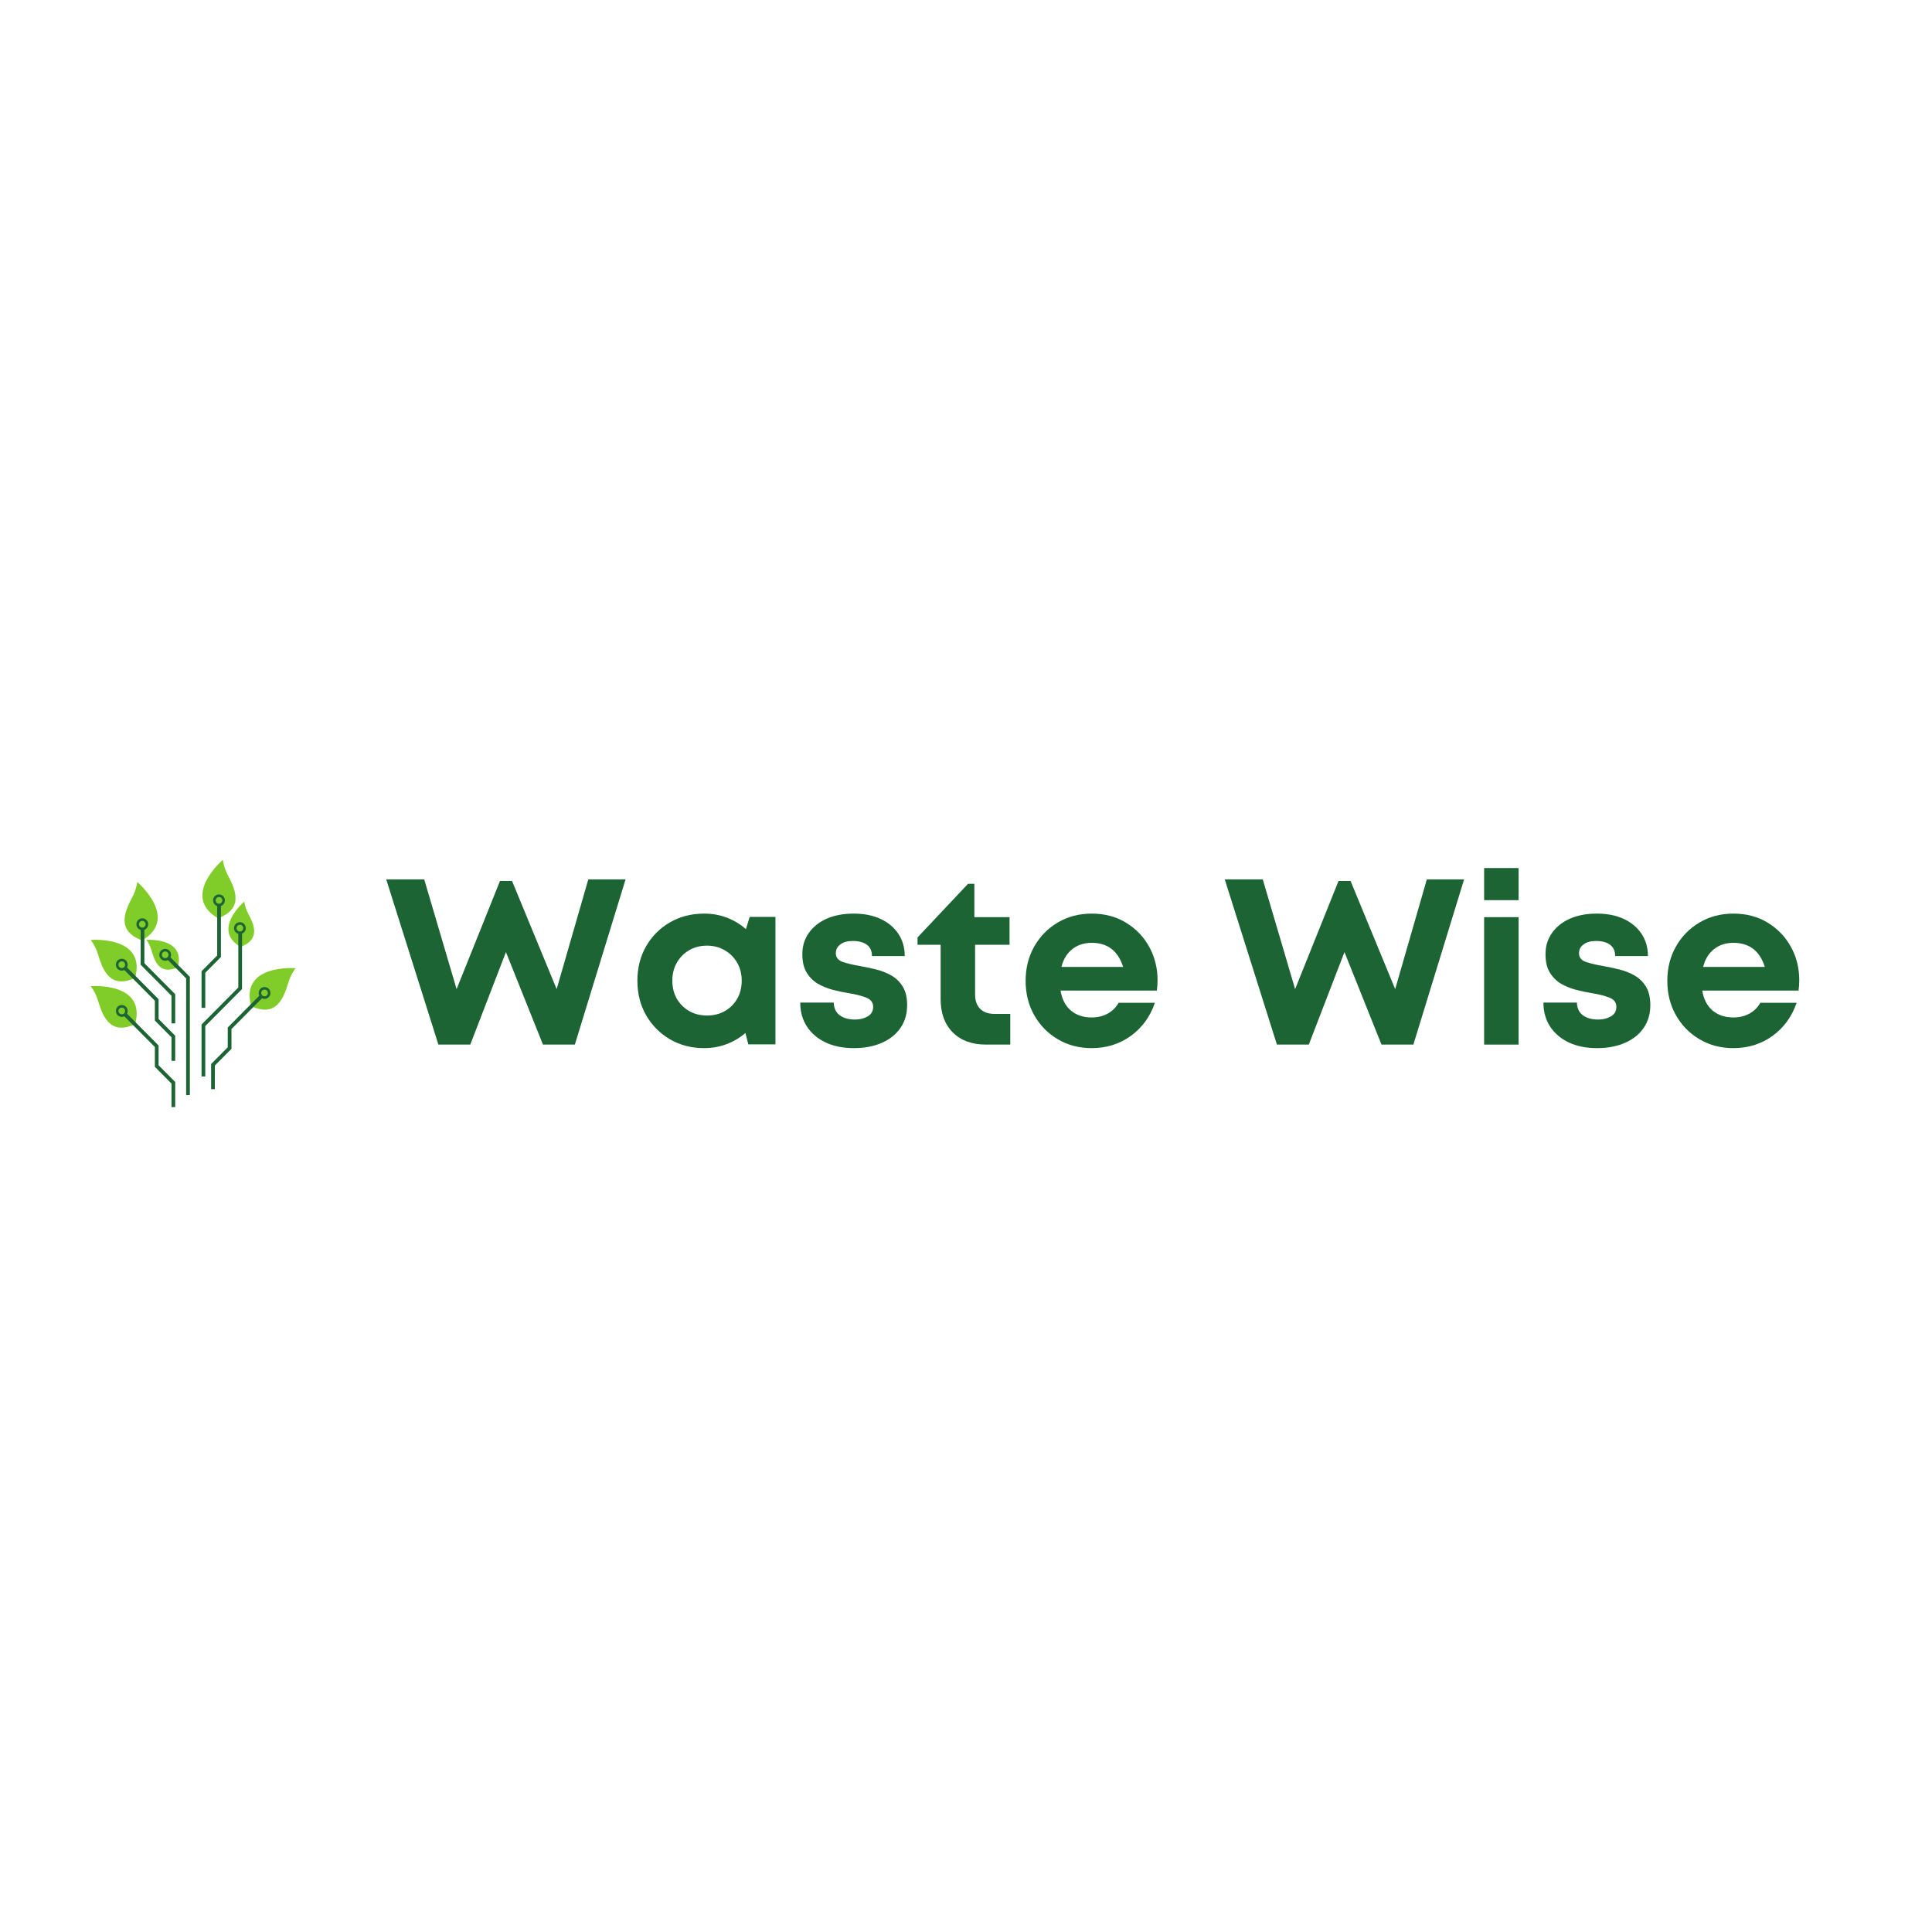 <svg xmlns="http://www.w3.org/2000/svg" xmlns:xlink="http://www.w3.org/1999/xlink" width="500" zoomAndPan="magnify" viewBox="0 0 375 375" height="500" preserveAspectRatio="xMidYMid meet" version="1.0"><defs><g/><clipPath id="b1322b13a8"><path d="M 17.629 182 L 27 182 L 27 191 L 17.629 191 Z M 17.629 182 " clip-rule="nonzero"/></clipPath><clipPath id="de4c401e47"><path d="M 39 166.891 L 46 166.891 L 46 179 L 39 179 Z M 39 166.891 " clip-rule="nonzero"/></clipPath><clipPath id="b8b51acab8"><path d="M 17.629 191 L 27 191 L 27 200 L 17.629 200 Z M 17.629 191 " clip-rule="nonzero"/></clipPath><clipPath id="2bd0d422a6"><path d="M 22 195 L 35 195 L 35 214.891 L 22 214.891 Z M 22 195 " clip-rule="nonzero"/></clipPath><clipPath id="3c4692b134"><path d="M 48 187 L 57.367 187 L 57.367 196 L 48 196 Z M 48 187 " clip-rule="nonzero"/></clipPath></defs><g clip-path="url(#b1322b13a8)"><path fill="#80cc28" d="M 17.617 182.438 C 17.617 182.438 28.441 181.555 26.238 189.809 C 21.258 192.078 19.906 188.141 19.012 185.211 C 18.52 183.59 17.617 182.438 17.617 182.438 " fill-opacity="1" fill-rule="nonzero"/></g><path fill="#80cc28" d="M 26.648 171.184 C 26.648 171.184 34.918 178.266 27.566 182.535 C 22.449 180.594 24.258 176.844 25.688 174.137 C 26.473 172.641 26.648 171.184 26.648 171.184 " fill-opacity="1" fill-rule="nonzero"/><g clip-path="url(#de4c401e47)"><path fill="#80cc28" d="M 43.25 166.895 C 43.25 166.895 34.977 173.973 42.332 178.242 C 47.445 176.301 45.637 172.551 44.211 169.844 C 43.422 168.348 43.25 166.895 43.25 166.895 " fill-opacity="1" fill-rule="nonzero"/></g><path fill="#80cc28" d="M 47.41 174.992 C 47.41 174.992 40.996 180.484 46.699 183.797 C 50.668 182.289 49.266 179.383 48.156 177.281 C 47.547 176.121 47.41 174.992 47.41 174.992 " fill-opacity="1" fill-rule="nonzero"/><path fill="#80cc28" d="M 28.414 182.418 C 28.414 182.418 36.137 181.895 34.492 187.758 C 30.918 189.328 29.992 186.508 29.383 184.41 C 29.047 183.25 28.414 182.418 28.414 182.418 " fill-opacity="1" fill-rule="nonzero"/><path fill="#1c6434" d="M 47.215 180.145 C 47.215 179.785 46.926 179.496 46.566 179.496 C 46.211 179.496 45.918 179.785 45.918 180.145 C 45.918 180.504 46.211 180.797 46.566 180.797 C 46.926 180.797 47.215 180.504 47.215 180.145 Z M 46.254 181.254 C 45.773 181.117 45.422 180.672 45.422 180.145 C 45.422 179.512 45.934 178.996 46.566 178.996 C 47.199 178.996 47.711 179.512 47.711 180.145 C 47.711 180.637 47.406 181.055 46.977 181.219 L 46.977 191.977 L 39.844 199.156 L 39.844 208.941 L 39.121 208.941 L 39.121 198.855 L 46.254 191.676 L 46.254 181.254 " fill-opacity="1" fill-rule="nonzero"/><path fill="#1c6434" d="M 43.152 174.762 C 43.152 174.402 42.863 174.109 42.504 174.109 C 42.148 174.109 41.859 174.402 41.859 174.762 C 41.859 175.121 42.148 175.414 42.504 175.414 C 42.863 175.414 43.152 175.121 43.152 174.762 Z M 42.16 175.859 C 41.699 175.711 41.359 175.277 41.359 174.762 C 41.359 174.125 41.871 173.609 42.504 173.609 C 43.137 173.609 43.648 174.125 43.648 174.762 C 43.648 175.262 43.328 175.688 42.883 175.848 L 42.883 185.754 L 39.844 188.816 L 39.844 195.617 L 39.121 195.617 L 39.121 188.516 L 42.16 185.453 L 42.16 175.859 " fill-opacity="1" fill-rule="nonzero"/><path fill="#1c6434" d="M 23.637 187.898 C 23.996 187.898 24.285 187.605 24.285 187.246 C 24.285 186.887 23.996 186.594 23.637 186.594 C 23.281 186.594 22.988 186.887 22.988 187.246 C 22.988 187.605 23.281 187.898 23.637 187.898 Z M 23.637 186.094 C 24.27 186.094 24.781 186.609 24.781 187.246 C 24.781 187.438 24.734 187.617 24.652 187.777 L 30.781 193.945 L 30.781 197.785 L 34.008 201.035 L 34.008 205.914 L 33.285 205.914 L 33.285 201.336 L 30.059 198.086 L 30.059 194.246 L 24.133 188.281 C 23.984 188.355 23.816 188.398 23.637 188.398 C 23.004 188.398 22.492 187.883 22.492 187.246 C 22.492 186.609 23.004 186.094 23.637 186.094 " fill-opacity="1" fill-rule="nonzero"/><g clip-path="url(#b8b51acab8)"><path fill="#80cc28" d="M 17.617 191.418 C 17.617 191.418 28.441 190.535 26.238 198.789 C 21.258 201.059 19.906 197.117 19.012 194.188 C 18.52 192.57 17.617 191.418 17.617 191.418 " fill-opacity="1" fill-rule="nonzero"/></g><g clip-path="url(#2bd0d422a6)"><path fill="#1c6434" d="M 23.637 196.875 C 23.996 196.875 24.285 196.586 24.285 196.227 C 24.285 195.867 23.996 195.574 23.637 195.574 C 23.281 195.574 22.988 195.867 22.988 196.227 C 22.988 196.586 23.281 196.875 23.637 196.875 Z M 23.637 195.074 C 24.27 195.074 24.781 195.59 24.781 196.227 C 24.781 196.418 24.734 196.598 24.652 196.754 L 30.781 202.926 L 30.781 206.766 L 34.008 210.016 L 34.008 214.891 L 33.285 214.891 L 33.285 210.316 L 30.059 207.066 L 30.059 203.227 L 24.133 197.262 C 23.984 197.336 23.816 197.375 23.637 197.375 C 23.004 197.375 22.492 196.859 22.492 196.227 C 22.492 195.59 23.004 195.074 23.637 195.074 " fill-opacity="1" fill-rule="nonzero"/></g><g clip-path="url(#3c4692b134)"><path fill="#80cc28" d="M 57.367 187.926 C 57.367 187.926 46.547 187.043 48.746 195.297 C 53.73 197.566 55.082 193.625 55.977 190.695 C 56.469 189.078 57.367 187.926 57.367 187.926 " fill-opacity="1" fill-rule="nonzero"/></g><path fill="#1c6434" d="M 51.996 192.734 C 51.996 192.375 51.707 192.082 51.348 192.082 C 50.992 192.082 50.703 192.375 50.703 192.734 C 50.703 193.094 50.992 193.383 51.348 193.383 C 51.707 193.383 51.996 193.094 51.996 192.734 Z M 52.492 192.734 C 52.492 193.367 51.98 193.883 51.348 193.883 C 51.172 193.883 51.004 193.844 50.852 193.77 L 44.93 199.734 L 44.93 203.574 L 41.699 206.824 L 41.699 211.398 L 40.98 211.398 L 40.98 206.523 L 44.207 203.273 L 44.207 199.434 L 50.336 193.262 C 50.254 193.105 50.207 192.926 50.207 192.734 C 50.207 192.098 50.719 191.582 51.348 191.582 C 51.98 191.582 52.492 192.098 52.492 192.734 " fill-opacity="1" fill-rule="nonzero"/><path fill="#1c6434" d="M 27.621 178.742 C 27.262 178.742 26.973 179.035 26.973 179.395 C 26.973 179.754 27.262 180.047 27.621 180.047 C 27.977 180.047 28.266 179.754 28.266 179.395 C 28.266 179.035 27.977 178.742 27.621 178.742 Z M 28.023 180.473 L 28.023 186.953 L 34.008 192.977 L 34.008 198.641 L 33.285 198.641 L 33.285 193.277 L 27.301 187.254 L 27.301 180.5 C 26.824 180.363 26.477 179.922 26.477 179.395 C 26.477 178.758 26.988 178.242 27.621 178.242 C 28.254 178.242 28.766 178.758 28.766 179.395 C 28.766 179.887 28.457 180.305 28.023 180.473 " fill-opacity="1" fill-rule="nonzero"/><path fill="#1c6434" d="M 32.066 184.676 C 31.707 184.676 31.418 184.965 31.418 185.324 C 31.418 185.688 31.707 185.977 32.066 185.977 C 32.422 185.977 32.711 185.688 32.711 185.324 C 32.711 184.965 32.422 184.676 32.066 184.676 Z M 32.066 186.477 C 31.434 186.477 30.922 185.961 30.922 185.324 C 30.922 184.691 31.434 184.176 32.066 184.176 C 32.695 184.176 33.207 184.691 33.207 185.324 C 33.207 185.504 33.168 185.672 33.094 185.824 L 36.852 189.605 L 36.852 212.547 L 36.129 212.547 L 36.129 189.906 L 32.594 186.348 C 32.434 186.43 32.254 186.477 32.066 186.477 " fill-opacity="1" fill-rule="nonzero"/><g fill="#1c6434" fill-opacity="1"><g transform="translate(74.421, 202.753)"><g><path d="M 39.766 -32.062 L 47 -32.062 L 37.156 0 L 30.969 0 L 23.781 -17.953 L 16.859 0 L 10.672 0 L 0.547 -32.062 L 7.922 -32.062 L 14.203 -10.766 L 22.625 -31.75 L 24.969 -31.75 L 33.625 -10.766 Z M 39.766 -32.062 "/></g></g></g><g fill="#1c6434" fill-opacity="1"><g transform="translate(122.108, 202.753)"><g><path d="M 23.406 -24.781 L 28.406 -24.781 L 28.406 -0.047 L 23.141 -0.047 L 22.578 -2.25 C 21.516 -1.332 20.301 -0.613 18.938 -0.094 C 17.582 0.426 16.125 0.688 14.562 0.688 C 12.094 0.688 9.879 0.113 7.922 -1.031 C 5.973 -2.176 4.43 -3.734 3.297 -5.703 C 2.172 -7.672 1.609 -9.91 1.609 -12.422 C 1.609 -14.891 2.172 -17.109 3.297 -19.078 C 4.43 -21.047 5.973 -22.594 7.922 -23.719 C 9.879 -24.852 12.094 -25.422 14.562 -25.422 C 16.156 -25.422 17.641 -25.156 19.016 -24.625 C 20.391 -24.094 21.609 -23.352 22.672 -22.406 Z M 15.125 -5.641 C 16.406 -5.641 17.555 -5.926 18.578 -6.5 C 19.598 -7.082 20.398 -7.883 20.984 -8.906 C 21.566 -9.926 21.859 -11.098 21.859 -12.422 C 21.859 -13.703 21.566 -14.852 20.984 -15.875 C 20.398 -16.895 19.598 -17.703 18.578 -18.297 C 17.555 -18.898 16.406 -19.203 15.125 -19.203 C 13.801 -19.203 12.633 -18.898 11.625 -18.297 C 10.625 -17.703 9.832 -16.895 9.25 -15.875 C 8.676 -14.852 8.391 -13.703 8.391 -12.422 C 8.391 -11.098 8.676 -9.93 9.25 -8.922 C 9.832 -7.922 10.625 -7.125 11.625 -6.531 C 12.633 -5.938 13.801 -5.641 15.125 -5.641 Z M 15.125 -5.641 "/></g></g></g><g fill="#1c6434" fill-opacity="1"><g transform="translate(153.716, 202.753)"><g><path d="M 12 0.688 C 9.926 0.688 8.109 0.32 6.547 -0.406 C 4.992 -1.145 3.781 -2.176 2.906 -3.5 C 2.039 -4.832 1.609 -6.383 1.609 -8.156 L 8.109 -8.156 C 8.141 -7.051 8.535 -6.223 9.297 -5.672 C 10.055 -5.129 11.035 -4.859 12.234 -4.859 C 13.18 -4.859 14.004 -5.062 14.703 -5.469 C 15.41 -5.883 15.766 -6.504 15.766 -7.328 C 15.766 -8.18 15.297 -8.785 14.359 -9.141 C 13.43 -9.492 12.312 -9.773 11 -9.984 C 10.02 -10.141 9.004 -10.352 7.953 -10.625 C 6.898 -10.906 5.926 -11.301 5.031 -11.812 C 4.145 -12.332 3.422 -13.051 2.859 -13.969 C 2.297 -14.883 2.016 -16.078 2.016 -17.547 C 2.016 -19.098 2.43 -20.469 3.266 -21.656 C 4.109 -22.852 5.27 -23.781 6.75 -24.438 C 8.238 -25.094 9.988 -25.422 12 -25.422 C 13.988 -25.422 15.723 -25.078 17.203 -24.391 C 18.68 -23.703 19.832 -22.738 20.656 -21.5 C 21.477 -20.27 21.891 -18.832 21.891 -17.188 L 15.531 -17.188 C 15.531 -18.156 15.203 -18.883 14.547 -19.375 C 13.891 -19.863 12.977 -20.109 11.812 -20.109 C 10.781 -20.109 9.973 -19.883 9.391 -19.438 C 8.805 -19 8.516 -18.43 8.516 -17.734 C 8.516 -16.91 8.973 -16.344 9.891 -16.031 C 10.805 -15.727 11.906 -15.469 13.188 -15.25 C 14.195 -15.07 15.234 -14.852 16.297 -14.594 C 17.367 -14.332 18.363 -13.941 19.281 -13.422 C 20.195 -12.898 20.938 -12.18 21.5 -11.266 C 22.07 -10.348 22.359 -9.145 22.359 -7.656 C 22.359 -5.969 21.93 -4.5 21.078 -3.25 C 20.223 -2 19.016 -1.031 17.453 -0.344 C 15.898 0.344 14.082 0.688 12 0.688 Z M 12 0.688 "/></g></g></g><g fill="#1c6434" fill-opacity="1"><g transform="translate(177.765, 202.753)"><g><path d="M 15.297 -5.953 L 18.328 -5.953 L 18.328 0 L 13.609 0 C 10.891 0 8.742 -0.785 7.172 -2.359 C 5.598 -3.93 4.812 -6.094 4.812 -8.844 L 4.812 -19.375 L 0.328 -19.375 L 0.328 -20.797 L 10.125 -31.203 L 11.359 -31.203 L 11.359 -24.734 L 18.188 -24.734 L 18.188 -19.375 L 11.5 -19.375 L 11.5 -9.719 C 11.5 -8.52 11.828 -7.594 12.484 -6.938 C 13.141 -6.281 14.078 -5.953 15.297 -5.953 Z M 15.297 -5.953 "/></g></g></g><g fill="#1c6434" fill-opacity="1"><g transform="translate(197.463, 202.753)"><g><path d="M 27.219 -12.469 C 27.219 -11.82 27.172 -11.16 27.078 -10.484 L 8.391 -10.484 C 8.66 -8.805 9.328 -7.516 10.391 -6.609 C 11.461 -5.711 12.812 -5.266 14.438 -5.266 C 15.594 -5.266 16.629 -5.516 17.547 -6.016 C 18.461 -6.523 19.164 -7.223 19.656 -8.109 L 26.703 -8.109 C 25.785 -5.422 24.227 -3.281 22.031 -1.688 C 19.832 -0.102 17.301 0.688 14.438 0.688 C 11.988 0.688 9.797 0.113 7.859 -1.031 C 5.922 -2.176 4.395 -3.734 3.281 -5.703 C 2.164 -7.672 1.609 -9.895 1.609 -12.375 C 1.609 -14.844 2.164 -17.062 3.281 -19.031 C 4.395 -21 5.922 -22.555 7.859 -23.703 C 9.797 -24.848 11.988 -25.422 14.438 -25.422 C 16.969 -25.422 19.191 -24.832 21.109 -23.656 C 23.035 -22.477 24.535 -20.91 25.609 -18.953 C 26.68 -17.004 27.219 -14.844 27.219 -12.469 Z M 14.438 -19.75 C 12.938 -19.75 11.672 -19.332 10.641 -18.5 C 9.617 -17.676 8.926 -16.535 8.562 -15.078 L 20.531 -15.078 C 19.551 -18.191 17.52 -19.75 14.438 -19.75 Z M 14.438 -19.75 "/></g></g></g><g fill="#1c6434" fill-opacity="1"><g transform="translate(226.231, 202.753)"><g/></g></g><g fill="#1c6434" fill-opacity="1"><g transform="translate(237.179, 202.753)"><g><path d="M 39.766 -32.062 L 47 -32.062 L 37.156 0 L 30.969 0 L 23.781 -17.953 L 16.859 0 L 10.672 0 L 0.547 -32.062 L 7.922 -32.062 L 14.203 -10.766 L 22.625 -31.75 L 24.969 -31.75 L 33.625 -10.766 Z M 39.766 -32.062 "/></g></g></g><g fill="#1c6434" fill-opacity="1"><g transform="translate(284.866, 202.753)"><g><path d="M 3.203 -28.031 L 3.203 -34.266 L 9.891 -34.266 L 9.891 -28.031 Z M 3.203 0 L 3.203 -24.734 L 9.891 -24.734 L 9.891 0 Z M 3.203 0 "/></g></g></g><g fill="#1c6434" fill-opacity="1"><g transform="translate(297.968, 202.753)"><g><path d="M 12 0.688 C 9.926 0.688 8.109 0.32 6.547 -0.406 C 4.992 -1.145 3.781 -2.176 2.906 -3.5 C 2.039 -4.832 1.609 -6.383 1.609 -8.156 L 8.109 -8.156 C 8.141 -7.051 8.535 -6.223 9.297 -5.672 C 10.055 -5.129 11.035 -4.859 12.234 -4.859 C 13.18 -4.859 14.004 -5.062 14.703 -5.469 C 15.41 -5.883 15.766 -6.504 15.766 -7.328 C 15.766 -8.18 15.297 -8.785 14.359 -9.141 C 13.43 -9.492 12.312 -9.773 11 -9.984 C 10.02 -10.141 9.004 -10.352 7.953 -10.625 C 6.898 -10.906 5.926 -11.301 5.031 -11.812 C 4.145 -12.332 3.422 -13.051 2.859 -13.969 C 2.297 -14.883 2.016 -16.078 2.016 -17.547 C 2.016 -19.098 2.43 -20.469 3.266 -21.656 C 4.109 -22.852 5.27 -23.781 6.75 -24.438 C 8.238 -25.094 9.988 -25.422 12 -25.422 C 13.988 -25.422 15.723 -25.078 17.203 -24.391 C 18.68 -23.703 19.832 -22.738 20.656 -21.5 C 21.477 -20.27 21.891 -18.832 21.891 -17.188 L 15.531 -17.188 C 15.531 -18.156 15.203 -18.883 14.547 -19.375 C 13.891 -19.863 12.977 -20.109 11.812 -20.109 C 10.781 -20.109 9.973 -19.883 9.391 -19.438 C 8.805 -19 8.516 -18.43 8.516 -17.734 C 8.516 -16.91 8.973 -16.344 9.891 -16.031 C 10.805 -15.727 11.906 -15.469 13.188 -15.25 C 14.195 -15.07 15.234 -14.852 16.297 -14.594 C 17.367 -14.332 18.363 -13.941 19.281 -13.422 C 20.195 -12.898 20.938 -12.18 21.5 -11.266 C 22.07 -10.348 22.359 -9.145 22.359 -7.656 C 22.359 -5.969 21.93 -4.5 21.078 -3.25 C 20.223 -2 19.016 -1.031 17.453 -0.344 C 15.898 0.344 14.082 0.688 12 0.688 Z M 12 0.688 "/></g></g></g><g fill="#1c6434" fill-opacity="1"><g transform="translate(322.017, 202.753)"><g><path d="M 27.219 -12.469 C 27.219 -11.82 27.172 -11.16 27.078 -10.484 L 8.391 -10.484 C 8.66 -8.805 9.328 -7.516 10.391 -6.609 C 11.461 -5.711 12.812 -5.266 14.438 -5.266 C 15.594 -5.266 16.629 -5.516 17.547 -6.016 C 18.461 -6.523 19.164 -7.223 19.656 -8.109 L 26.703 -8.109 C 25.785 -5.422 24.227 -3.281 22.031 -1.688 C 19.832 -0.102 17.301 0.688 14.438 0.688 C 11.988 0.688 9.797 0.113 7.859 -1.031 C 5.922 -2.176 4.395 -3.734 3.281 -5.703 C 2.164 -7.672 1.609 -9.895 1.609 -12.375 C 1.609 -14.844 2.164 -17.062 3.281 -19.031 C 4.395 -21 5.922 -22.555 7.859 -23.703 C 9.797 -24.848 11.988 -25.422 14.438 -25.422 C 16.969 -25.422 19.191 -24.832 21.109 -23.656 C 23.035 -22.477 24.535 -20.91 25.609 -18.953 C 26.68 -17.004 27.219 -14.844 27.219 -12.469 Z M 14.438 -19.75 C 12.938 -19.75 11.672 -19.332 10.641 -18.5 C 9.617 -17.676 8.926 -16.535 8.562 -15.078 L 20.531 -15.078 C 19.551 -18.191 17.52 -19.75 14.438 -19.75 Z M 14.438 -19.75 "/></g></g></g></svg>